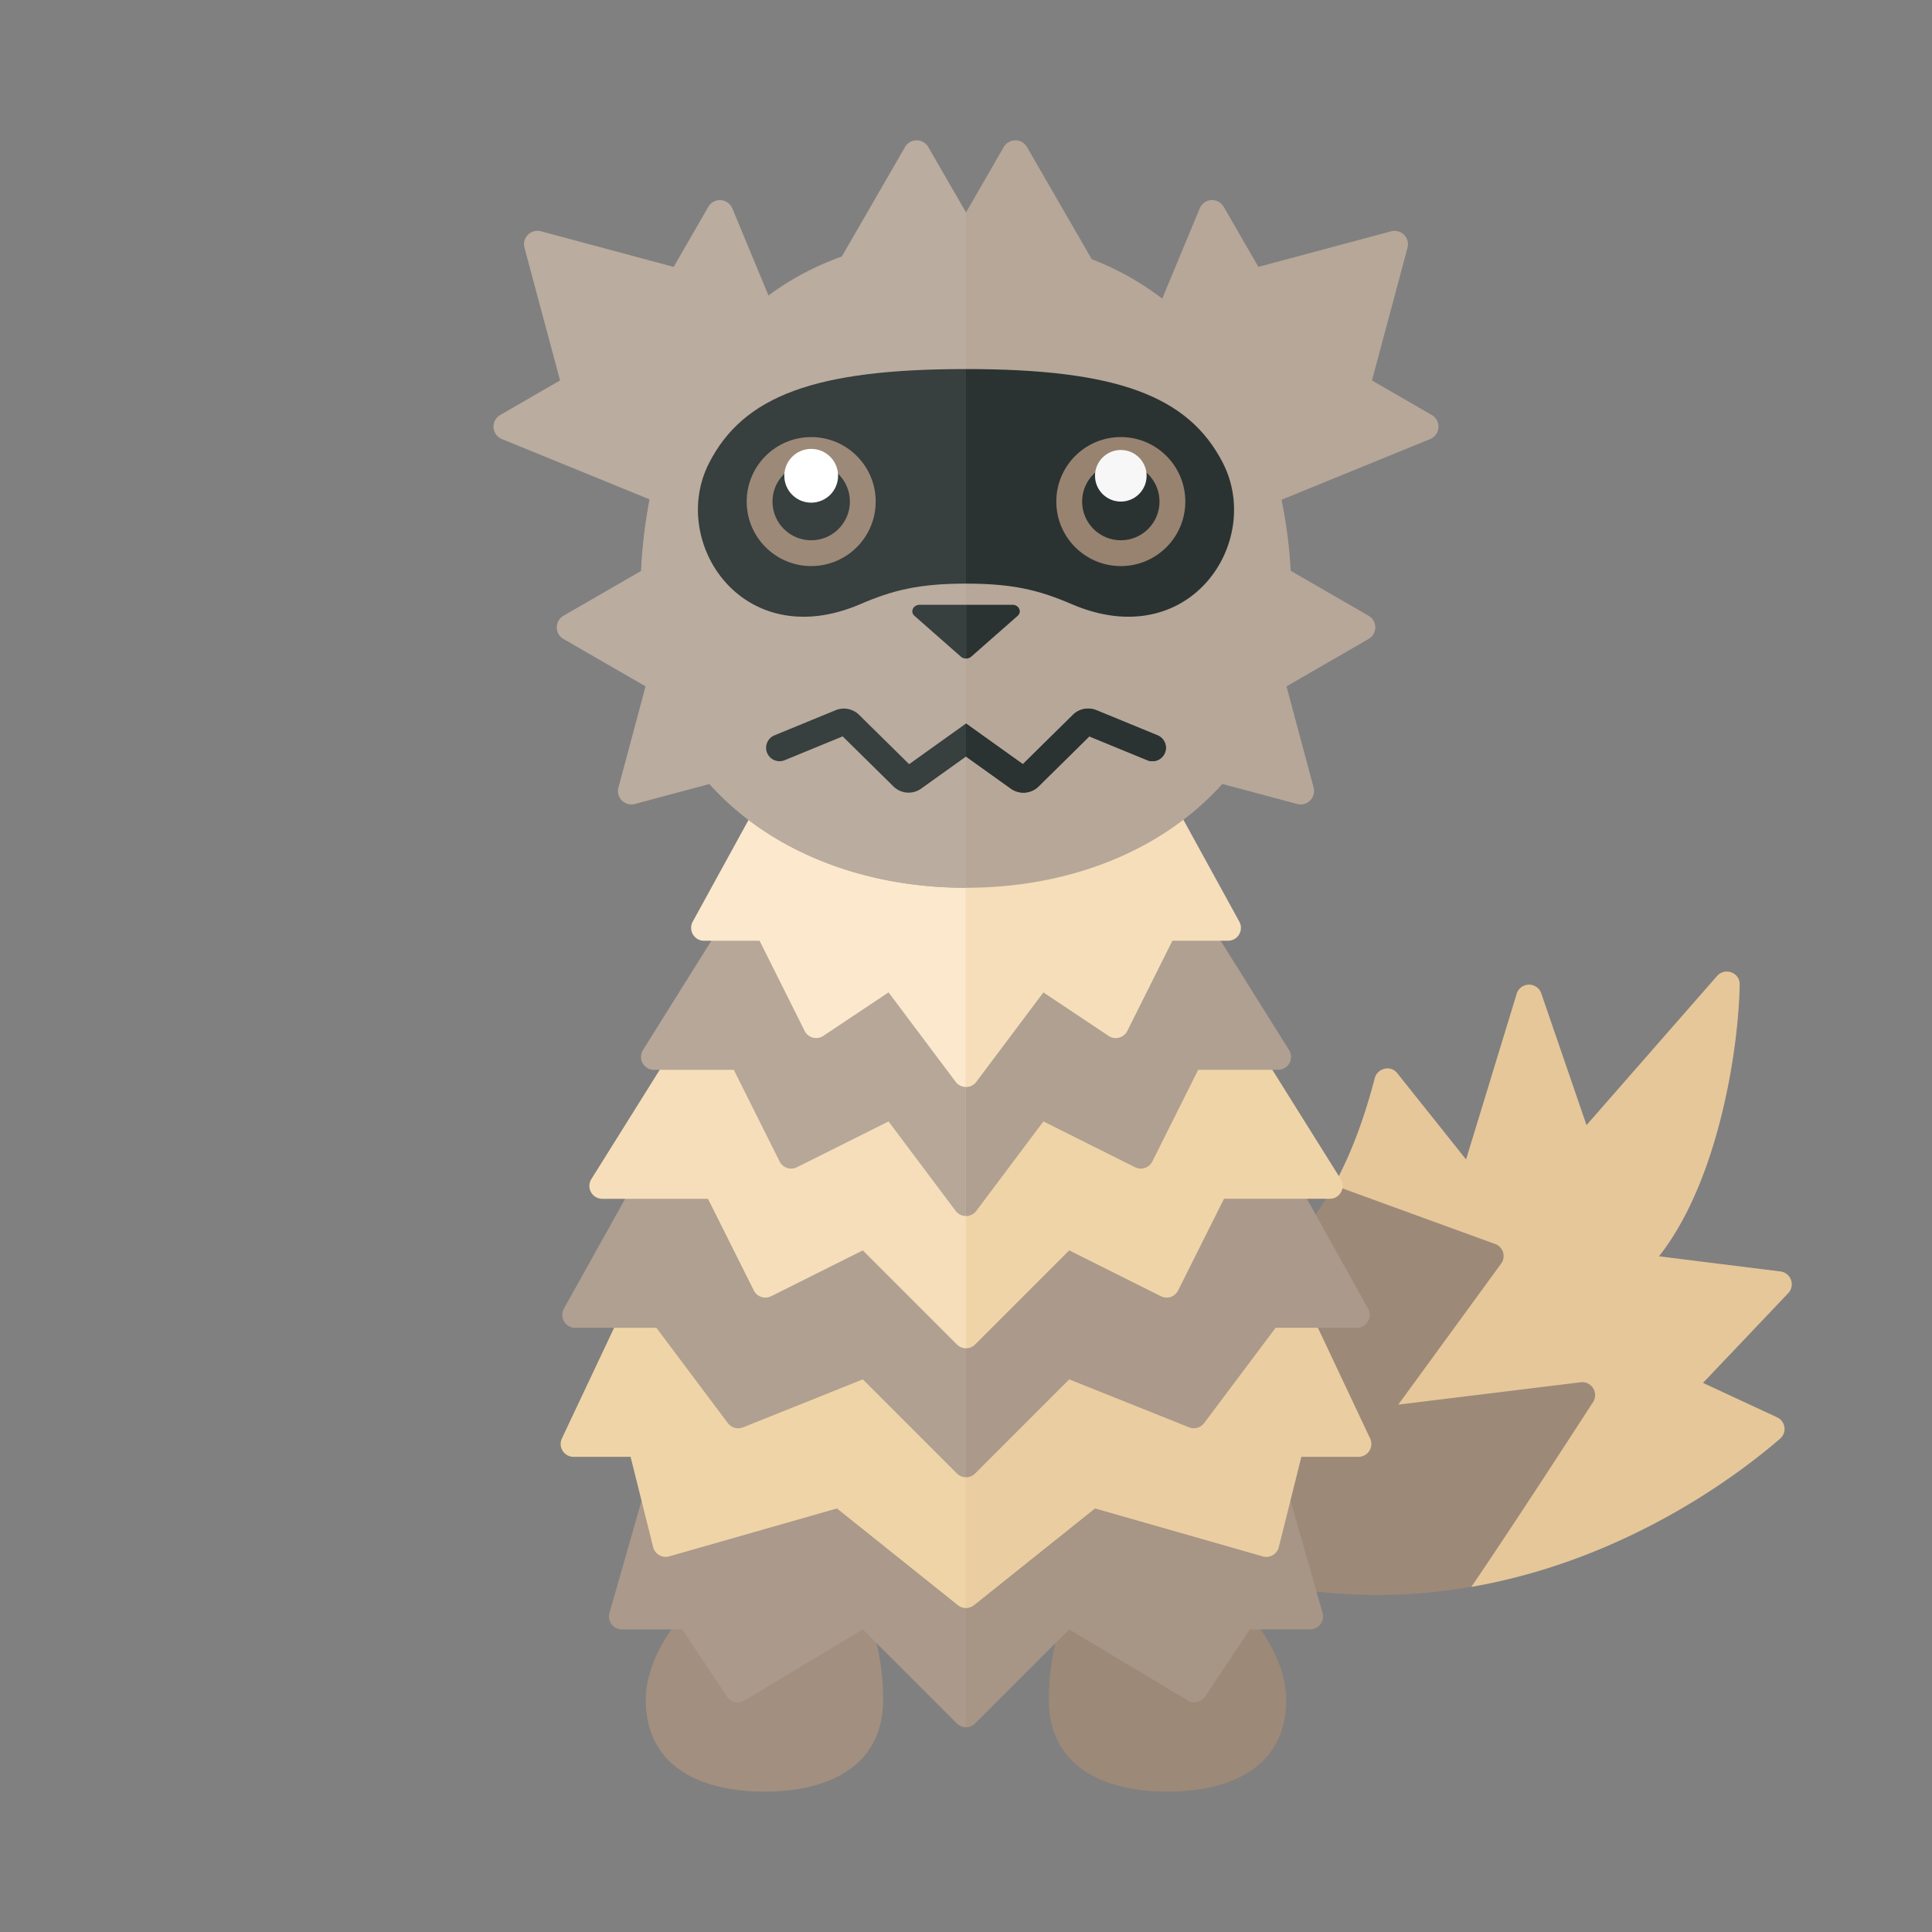 <svg xmlns="http://www.w3.org/2000/svg" width="100%" height="100%" viewBox="-2.72 -2.72 37.44 37.44"><rect x="-2.72" y="-2.72" width="37.44" height="37.44" fill="#808080" stroke="none"/><path fill="#9D8978" d="M17.606 30.221c0 1.27 1.03 1.779 2.3 1.779s2.3-.509 2.3-1.779-1.551-2.821-2.821-2.821c-1.27 0-1.779 1.55-1.779 2.821z"/><path fill="#A28F7F" d="M14.394 30.221c0 1.27-1.03 1.779-2.3 1.779s-2.3-.509-2.3-1.779 1.551-2.821 2.821-2.821 1.779 1.55 1.779 2.821z"/><path fill="#9D8978" d="M18.491 23.056c2.54-.54 4.44-1.113 5.428-4.877.053-.2.307-.263.436-.102l1.334 1.673.981-3.211a.25.25 0 01.476-.008l.877 2.553 2.529-2.889c.153-.175.443-.069.439.164-.023 1.319-.434 3.84-1.564 5.266l2.355.294a.25.25 0 01.15.42l-1.652 1.739 1.433.666c.164.076.2.294.063.412-1.194 1.036-6.106 4.767-12.24 2.075l-1.045-4.175z"/><path fill="#E5C79A" d="M23.131 20.249c.307-.556.571-1.235.79-2.072.052-.2.307-.261.436-.1l1.334 1.673.981-3.211a.25.25 0 01.476-.008l.877 2.553 2.529-2.889c.154-.175.443-.069.439.165-.023 1.32-.434 3.839-1.564 5.266l2.355.294a.25.25 0 01.15.42l-1.652 1.739 1.433.666a.248.248 0 01.064.412c-.746.647-2.945 2.348-5.987 2.875.63-.917 1.814-2.738 2.36-3.582a.25.25 0 00-.241-.383l-3.534.433 1.992-2.731a.248.248 0 00-.112-.381c-.738-.268-2.583-.94-3.126-1.139z"/><path fill="#A79586" d="M20.428 19.847H16v10.905a.249.249 0 00.177-.073L18 28.856l2.296 1.377a.25.25 0 00.337-.076l.868-1.302h1.169a.25.25 0 00.24-.319l-2.482-8.689z"/><path fill="#EACEA1" d="M20.928 19.003H16v9.439a.246.246 0 00.156-.055l2.344-1.875 3.251.929a.25.25 0 00.311-.18l.437-1.749h1.106a.25.25 0 00.226-.357l-2.903-6.152z"/><path fill="#AB998B" d="M20.928 17.503H16v8.405a.249.249 0 00.177-.073L18 24.011l2.322.929a.25.25 0 00.293-.082L22 23.011h1.574a.25.25 0 00.218-.372l-2.864-5.136z"/><path fill="#EFD4A7" d="M19.428 14.003H16v9.405a.249.249 0 00.177-.073L18 21.511l1.776.888a.249.249 0 00.335-.112L21 20.511h2.049a.25.25 0 00.212-.383l-3.833-6.125z"/><path fill="#B0A091" d="M18.428 11.503H16v9.342c.075 0 .15-.033.2-.1l1.3-1.733 1.776.888a.249.249 0 00.335-.112l.888-1.776h1.549a.25.25 0 00.212-.383l-3.832-6.126z"/><path fill="#F5DEB9" d="M17.928 9.003H16v9.342c.075 0 .15-.033.2-.1l1.3-1.733 1.264.843a.25.25 0 00.362-.096L20 15.511h1.078a.25.25 0 00.219-.37l-3.369-6.138z"/><path fill="#AB998B" d="M16 19.847h-4.428l-2.481 8.69a.25.25 0 00.24.319H10.5l.868 1.302a.251.251 0 00.337.076L14 28.856l1.823 1.823a.249.249 0 00.177.073V19.847z"/><path fill="#EFD4A7" d="M16 19.003h-4.928l-2.903 6.152a.25.25 0 00.226.357H9.5l.437 1.749a.25.25 0 00.311.18l3.251-.929 2.344 1.875a.254.254 0 00.156.055v-9.439z"/><path fill="#B0A091" d="M16 17.503h-4.928L8.208 22.64a.25.25 0 00.218.372H10l1.385 1.847a.25.25 0 00.293.082l2.322-.93 1.823 1.823a.249.249 0 00.177.073v-8.404z"/><path fill="#F5DEB9" d="M16 14.003h-3.428L8.74 20.129a.25.25 0 00.212.383H11l.888 1.776a.25.25 0 00.335.112L14 21.511l1.823 1.823a.249.249 0 00.177.073v-9.404z"/><path fill="#B6A799" d="M16 11.503h-2.428L9.74 17.629a.25.25 0 00.212.383H11.5l.888 1.776a.25.25 0 00.335.112l1.776-.888 1.3 1.733c.05.067.125.1.2.1v-9.342z"/><path fill="#FCE8CC" d="M16 9.003h-1.928l-3.368 6.138a.25.25 0 00.219.37H12l.873 1.747a.25.25 0 00.362.096l1.264-.843 1.3 1.733c.05.067.125.1.2.1V9.003z"/><path fill="#B6A799" d="M25.026 5.322l-1.159-.669.689-2.571a.26.26 0 00-.319-.319l-2.571.689-.671-1.163a.26.26 0 00-.466.03l-.726 1.748a5.492 5.492 0 00-1.366-.764L17.182.13a.26.26 0 00-.451 0L16 1.397v.469c-4.608 0-6.309 3.5-6.309 6.984s2.825 5.634 6.309 5.634c2.02 0 3.813-.726 4.968-2.012l1.449.388a.26.26 0 00.319-.319l-.525-1.96 1.59-.918a.26.26 0 000-.451l-1.509-.871a9.04 9.04 0 00-.178-1.376l2.882-1.177a.26.26 0 00.03-.466z"/><path fill="#BAAC9E" d="M15.269.13a.26.26 0 00-.451 0l-1.23 2.13c-.532.191-1 .447-1.412.755l-.704-1.696a.26.26 0 00-.466-.03l-.671 1.163-2.572-.69a.26.26 0 00-.319.319l.689 2.571-1.159.67a.26.26 0 00.031.466l2.865 1.17a9.648 9.648 0 00-.163 1.384l-1.507.87a.26.26 0 000 .451l1.59.918-.525 1.96a.26.26 0 00.319.319l1.449-.388c1.155 1.286 2.948 2.012 4.968 2.012V1.397L15.269.13z"/><path fill="#373F3F" d="M16 4.432c-2.903 0-4.31.51-4.98 1.823-.781 1.53.651 3.71 2.929 2.734.617-.265 1.119-.399 2.051-.399V4.432z"/><circle cx="13" cy="7" r="1.25" fill="#9D8978"/><circle cx="13" cy="7" r=".75" fill="#373F3F"/><circle cx="13" cy="6.5" r=".521" fill="#FFF"/><path fill="#2B3332" d="M16 4.432c2.903 0 4.31.51 4.98 1.823.781 1.53-.651 3.71-2.929 2.734-.617-.265-1.119-.399-2.051-.399V4.432z"/><circle cx="19" cy="7" r="1.25" fill="#988371"/><circle cx="19" cy="7" r=".75" fill="#2B3332"/><circle cx="19" cy="6.5" r=".5" fill="#F7F7F7"/><path fill="#373F3F" d="M15.103 9c-.127 0-.191.135-.101.215l.898.79a.152.152 0 00.101.037V9h-.898z"/><path fill="#2B3332" d="M17 9.215c.09-.08.027-.215-.101-.215h-.898v1.042a.15.15 0 00.101-.037l.898-.79z"/><path fill="#373F3F" d="M14.898 12.089l-.97-.956a.419.419 0 00-.452-.091l-1.188.488a.26.26 0 10.198.482l1.124-.462.985.971a.418.418 0 00.535.042l.87-.622v-.64l-1.102.788zm-1.336-.587l.001.001-.001-.001z"/><path fill="#2B3332" d="M16 11.301v.64l.87.622a.418.418 0 00.535-.042l.985-.971 1.124.462a.26.26 0 10.198-.482l-1.188-.488a.419.419 0 00-.452.091l-.97.956L16 11.301zm2.437.203l.001-.001-.001.001z"/><path fill="#2B3332" d="M16 11.301v.64l.87.622a.418.418 0 00.535-.042l.985-.971 1.124.462a.26.26 0 10.198-.482l-1.188-.488a.419.419 0 00-.452.091l-.97.956L16 11.301zm2.437.203l.001-.001-.001.001z"/></svg>